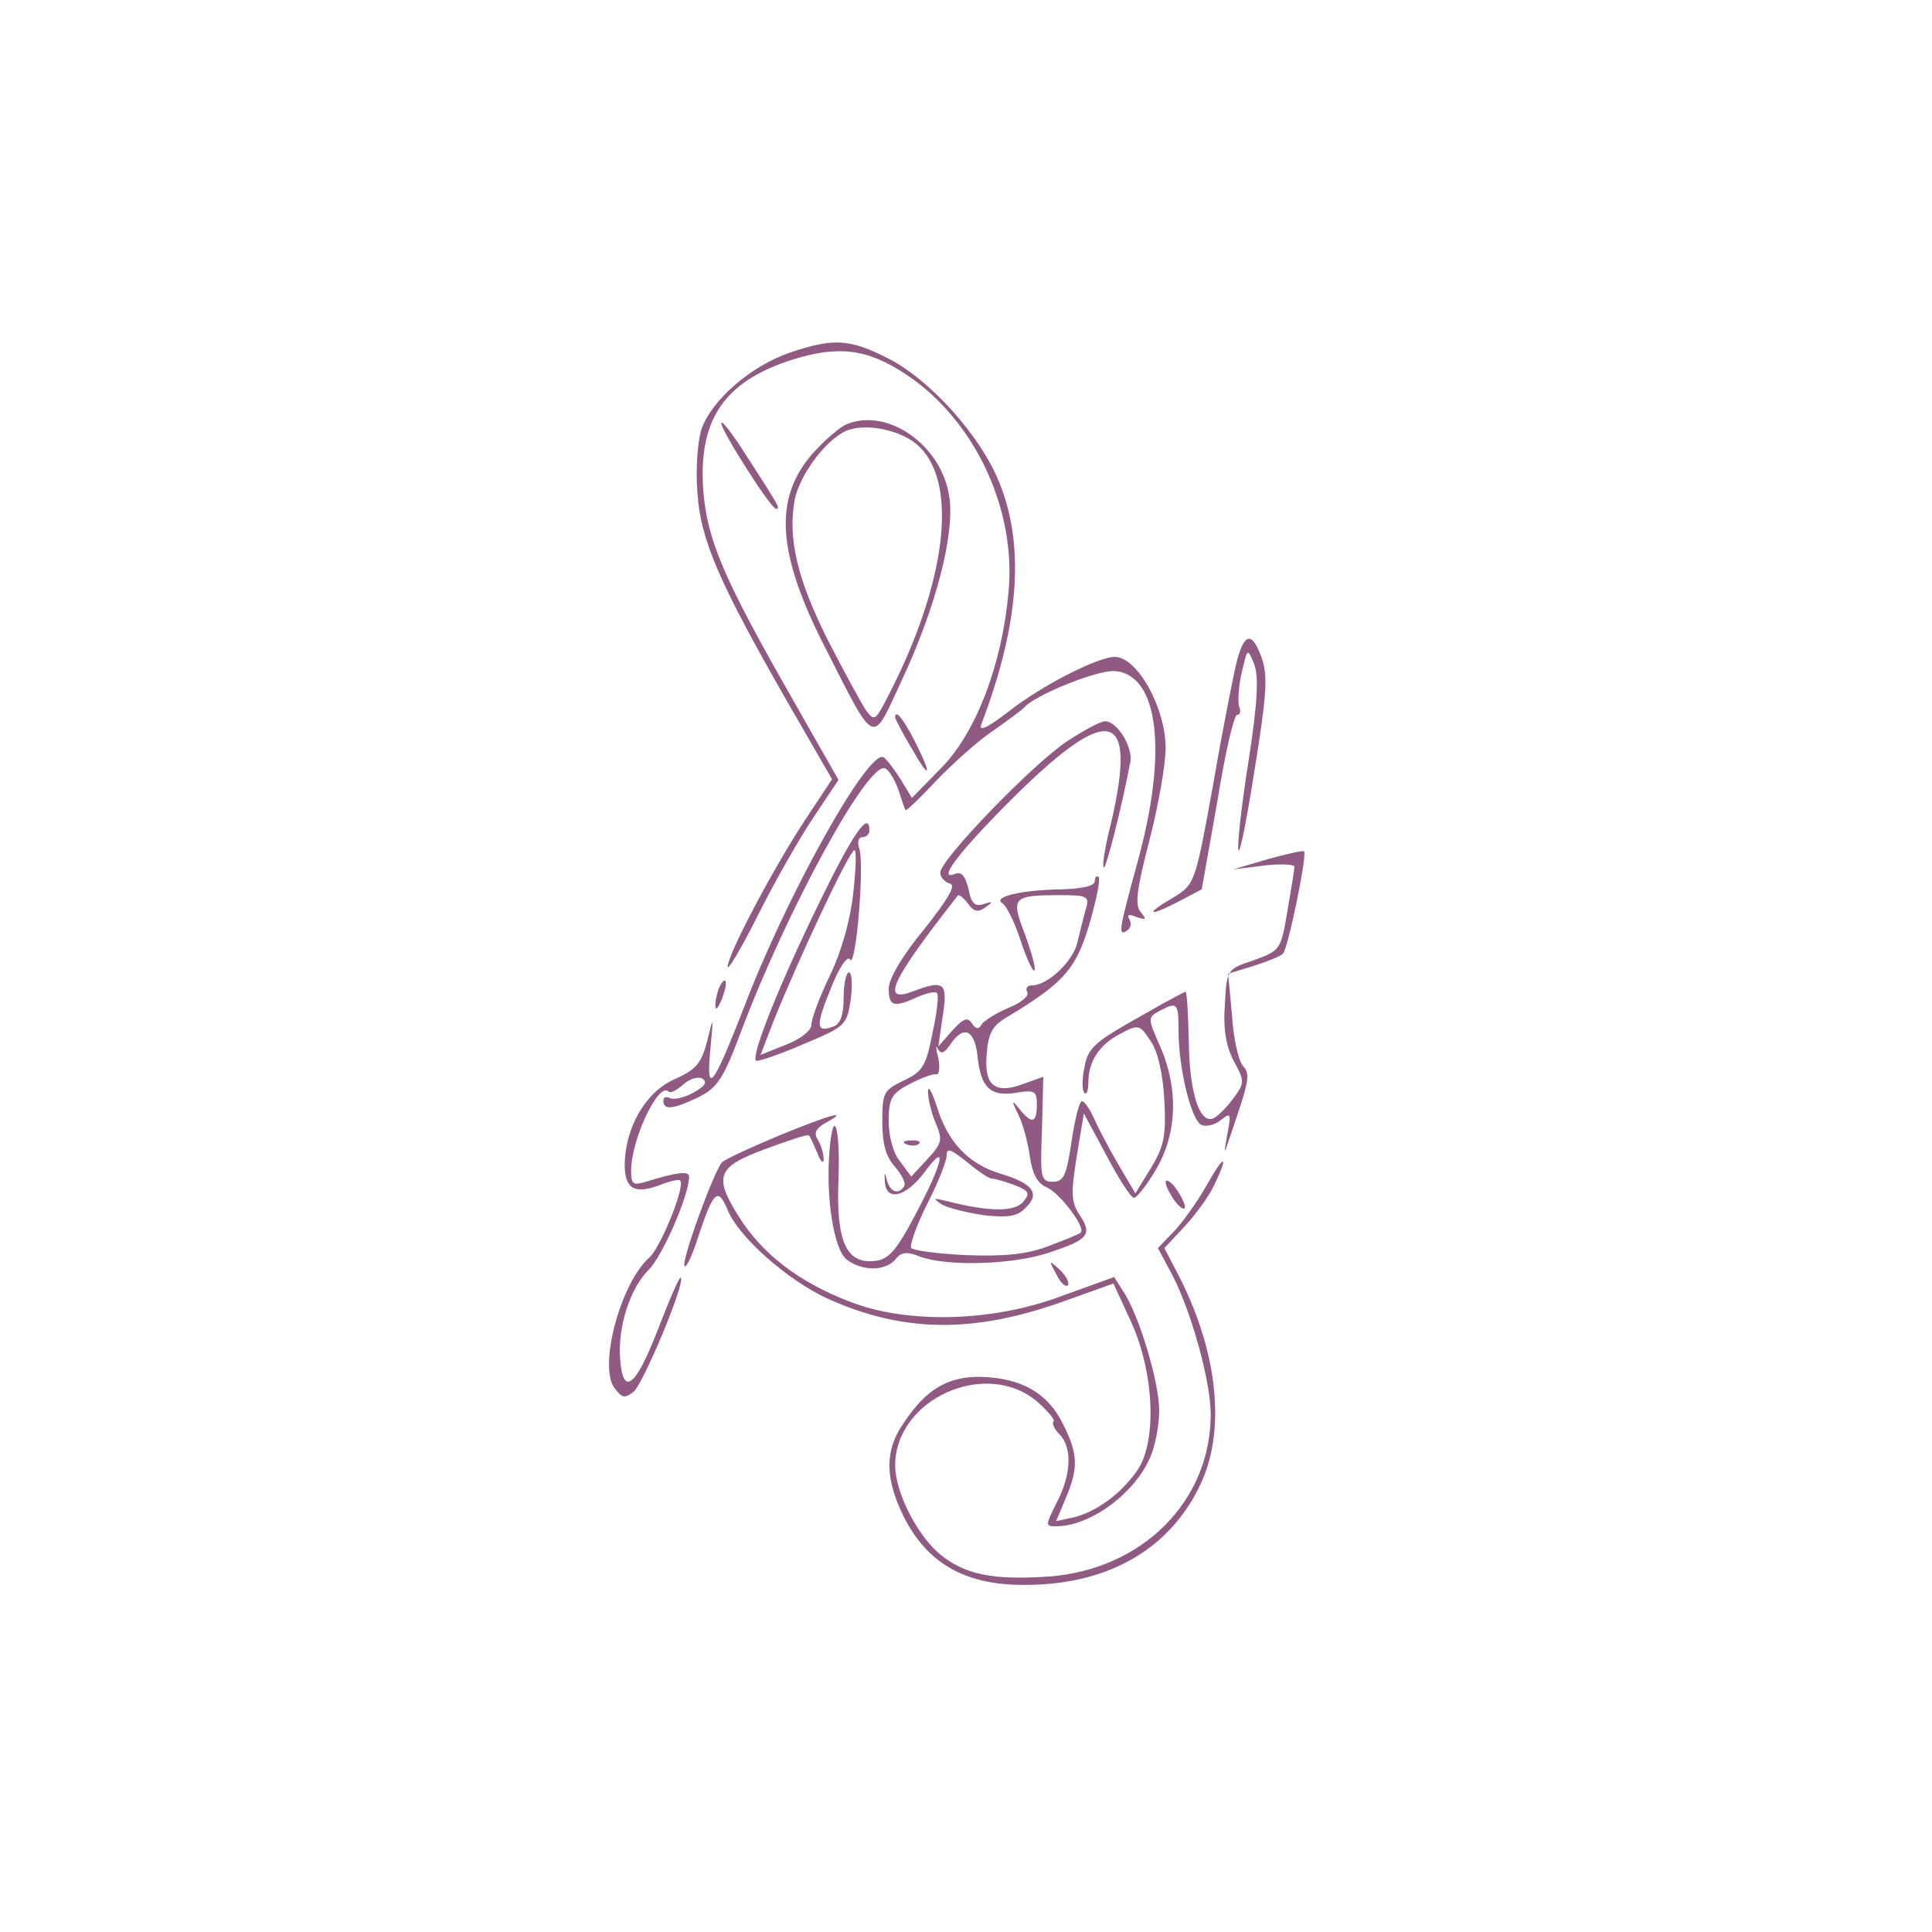 <svg  version="1.0" xmlns="http://www.w3.org/2000/svg"  width="300pt" height="300pt" viewBox="0 0 300 300"  preserveAspectRatio="xMidYMid meet">  <g transform="translate(0,300) scale(0.1,-0.1)" fill="#905a82" stroke="none"> <path d="M1228 2453 c-62 -21 -123 -74 -139 -120 -6 -21 -9 -62 -6 -99 5 -73 34 -139 138 -321 l71 -123 -45 -68 c-48 -74 -117 -204 -117 -223 0 -7 22 30 48 82 26 52 65 120 86 151 l38 57 -70 123 c-108 189 -134 249 -140 327 -8 113 35 173 150 206 68 19 113 11 176 -34 100 -73 160 -206 148 -331 -10 -111 -50 -217 -104 -272 l-46 -47 -17 28 c-10 16 -22 32 -27 35 -23 14 -151 -215 -217 -389 -48 -123 -59 -138 -52 -65 5 54 5 54 -5 13 -9 -34 -17 -44 -51 -59 -45 -20 -76 -75 -77 -132 0 -38 15 -47 55 -32 15 6 29 9 31 7 9 -8 -30 -103 -47 -119 -45 -39 -80 -169 -55 -203 12 -16 16 -17 30 -6 15 13 81 170 73 177 -2 2 -18 -35 -36 -82 -34 -88 -54 -103 -58 -44 -4 49 15 109 44 138 22 22 63 116 63 145 0 9 -19 7 -67 -8 -20 -6 -23 -4 -23 17 0 49 43 139 58 123 3 -3 13 2 23 11 10 9 23 13 30 9 8 -6 3 -12 -15 -22 -14 -8 -31 -11 -36 -8 -6 3 -10 1 -10 -4 0 -15 14 -14 54 5 30 15 39 28 67 103 71 188 196 417 223 408 6 -2 15 -17 21 -33 5 -16 10 -30 11 -32 1 -2 23 19 48 46 26 27 66 63 89 78 23 16 44 32 47 35 15 19 114 59 141 57 68 -5 83 -125 35 -298 -29 -106 -30 -114 -16 -105 6 4 7 11 4 17 -5 8 -1 9 11 4 15 -5 16 -4 6 8 -9 11 -6 35 14 112 14 54 25 118 25 142 0 63 -44 142 -79 142 -26 0 -113 -44 -165 -85 -34 -26 -47 -32 -42 -19 58 152 68 275 28 374 -29 73 -108 161 -174 194 -59 30 -84 31 -150 9z"/> <path d="M1120 2343 c0 -12 77 -133 85 -133 7 0 6 2 -47 84 -21 33 -38 55 -38 49z"/> <path d="M1314 2341 c-11 -5 -34 -25 -52 -45 -61 -70 -56 -154 19 -301 80 -157 72 -153 119 -52 53 113 83 228 74 286 -12 80 -96 139 -160 112z m114 -35 c60 -59 41 -212 -48 -385 -21 -41 -22 -42 -36 -23 -7 11 -34 60 -59 109 -47 94 -62 157 -51 217 8 39 48 93 80 107 31 13 88 1 114 -25z"/> <path d="M1921 1975 c-5 -19 -22 -105 -37 -192 -28 -155 -29 -156 -61 -176 -45 -26 -42 -32 5 -8 l38 20 24 135 c12 75 26 136 31 136 5 0 6 6 3 13 -2 7 -1 31 4 52 9 39 9 39 19 15 8 -19 6 -59 -8 -150 -11 -69 -18 -132 -16 -140 2 -8 13 47 25 124 18 111 21 145 12 172 -15 43 -27 43 -39 -1z"/> <path d="M1390 1886 c0 -2 11 -24 25 -47 30 -53 33 -44 5 11 -18 35 -30 49 -30 36z"/> <path d="M1657 1849 c-53 -35 -197 -184 -197 -204 0 -7 7 -15 15 -17 10 -2 -2 -23 -40 -71 -34 -41 -55 -77 -55 -92 0 -28 8 -30 45 -13 14 6 27 9 30 6 3 -2 0 -31 -7 -62 -10 -51 -15 -60 -45 -74 -31 -15 -33 -19 -33 -64 0 -35 6 -55 20 -70 10 -12 17 -25 14 -30 -9 -14 -22 -9 -27 10 -3 13 -4 12 -3 -3 2 -31 32 -24 61 14 37 51 30 17 -13 -64 -30 -57 -42 -71 -64 -73 -44 -5 -60 31 -56 127 3 81 -8 115 -14 44 -6 -74 7 -154 27 -169 24 -18 59 -18 75 0 9 12 18 13 38 5 42 -16 145 -13 201 6 61 20 68 28 47 59 -13 20 -13 34 -4 91 l11 66 35 -65 c19 -36 38 -66 43 -66 4 0 20 20 34 44 33 56 35 125 7 190 -20 45 -20 46 -2 56 28 15 30 13 30 -30 0 -59 20 -141 36 -147 8 -3 22 1 30 8 15 12 16 10 10 -21 -6 -34 -6 -35 4 -5 30 88 32 96 20 110 -7 8 -15 44 -17 79 l-6 64 39 12 c22 7 42 15 46 19 8 7 38 154 33 159 -1 2 -27 -4 -56 -12 l-54 -16 48 6 c26 3 47 2 47 -2 0 -4 -5 -35 -11 -69 -10 -60 -11 -61 -52 -76 -42 -14 -42 -14 -45 -69 -3 -38 2 -65 14 -88 17 -31 17 -34 -2 -59 -11 -15 -25 -28 -31 -30 -21 -7 -36 42 -37 119 -1 43 -3 78 -5 78 -2 0 -37 -19 -77 -42 -64 -36 -75 -46 -80 -75 -4 -19 -4 -37 0 -40 3 -4 6 4 6 16 0 33 17 59 50 76 28 15 30 14 47 -12 11 -16 19 -51 21 -92 3 -56 -1 -72 -21 -105 l-24 -39 -26 44 c-14 24 -31 56 -38 72 -7 15 -15 27 -19 27 -4 0 -11 -28 -16 -62 -8 -53 -12 -63 -29 -63 -19 0 -20 6 -17 82 l2 81 -28 -10 c-46 -18 -64 -5 -60 44 2 32 9 45 29 57 90 54 109 75 130 144 11 38 18 71 15 75 -3 3 -6 0 -6 -6 0 -8 -20 -12 -52 -13 -64 -1 -108 -12 -91 -22 6 -4 19 -30 28 -58 9 -28 19 -48 21 -46 3 3 -4 27 -14 55 -23 59 -20 62 55 62 42 0 45 -2 39 -22 -4 -13 -9 -36 -13 -51 -6 -29 -46 -67 -70 -67 -8 0 -11 -5 -8 -10 4 -6 -9 -17 -29 -25 -19 -8 -38 -20 -42 -26 -4 -8 -9 -7 -15 2 -6 10 -13 8 -30 -11 l-22 -25 7 48 c8 52 2 56 -48 37 -49 -18 -31 19 71 149 2 3 9 -3 16 -12 9 -13 16 -14 27 -6 13 9 12 10 -3 5 -13 -4 -19 1 -23 23 -5 21 -11 28 -21 24 -27 -11 1 28 77 105 161 163 208 156 165 -27 -9 -35 -14 -66 -11 -68 3 -3 27 89 41 163 5 23 -20 64 -39 64 -7 0 -33 -14 -59 -31z m-139 -490 c5 -48 20 -62 59 -56 30 5 33 3 33 -19 0 -28 -8 -30 -27 -6 -12 15 -13 14 -2 -8 7 -14 15 -43 18 -65 4 -28 12 -43 27 -49 20 -9 61 -63 52 -70 -1 -2 -24 -11 -50 -21 -34 -13 -68 -16 -127 -14 -43 2 -82 7 -86 11 -3 3 7 33 24 67 17 33 31 68 31 77 0 12 6 10 31 -10 17 -14 34 -26 39 -26 5 0 21 -5 35 -10 23 -9 25 -13 14 -26 -13 -16 -53 -16 -119 1 -21 5 -22 5 -8 -5 10 -6 40 -13 66 -17 38 -4 52 -2 65 12 23 22 10 38 -41 53 -48 15 -80 48 -97 103 -8 24 -14 35 -14 24 0 -11 5 -33 12 -49 11 -26 10 -31 -13 -56 l-25 -27 -17 23 c-11 13 -18 39 -18 63 0 35 4 43 33 58 17 9 36 16 41 15 4 -2 6 10 3 25 -4 15 -4 22 -1 15 5 -10 10 -8 21 8 20 29 37 20 41 -21z"/> <path d="M1408 1223 c7 -3 16 -2 19 1 4 3 -2 6 -13 5 -11 0 -14 -3 -6 -6z"/> <path d="M1272 1598 c-62 -127 -106 -237 -98 -245 2 -2 35 9 72 25 67 28 69 30 75 70 3 23 2 42 -3 42 -4 0 -8 -18 -8 -39 0 -27 -5 -41 -16 -45 -27 -10 -28 0 -4 59 13 33 26 52 30 45 9 -15 23 151 14 173 -3 10 -1 17 5 17 6 0 11 5 11 10 0 33 -26 -5 -78 -112z m53 16 c-4 -40 -18 -91 -36 -128 -16 -33 -29 -68 -29 -77 0 -9 -16 -22 -39 -31 l-40 -16 20 52 c39 97 118 266 126 266 3 0 2 -30 -2 -66z"/> <path d="M1116 1465 c-3 -9 -6 -22 -5 -28 0 -7 5 -1 10 12 5 13 8 26 5 28 -2 2 -6 -3 -10 -12z"/> <path d="M1208 1236 c-43 -18 -82 -36 -87 -41 -13 -15 -64 -155 -58 -161 3 -3 13 19 22 48 23 69 30 75 45 39 17 -42 92 -108 154 -137 117 -53 225 -55 364 -6 l81 29 28 -61 c36 -80 40 -189 7 -232 -26 -36 -62 -61 -96 -70 l-28 -6 15 36 c20 47 19 69 -5 116 -24 48 -65 70 -126 72 -52 1 -86 -19 -121 -72 -28 -40 -29 -81 -4 -136 36 -79 97 -116 193 -115 129 0 225 56 272 156 39 82 28 201 -31 319 l-25 48 30 32 c16 17 37 45 46 63 25 51 18 53 -10 3 -14 -25 -37 -57 -50 -71 l-26 -27 23 -43 c30 -59 59 -165 59 -215 0 -135 -106 -241 -251 -252 -88 -6 -131 3 -170 35 -36 31 -68 95 -69 136 -1 104 140 168 220 101 17 -15 29 -29 26 -31 -3 -3 1 -12 9 -20 20 -20 19 -62 -4 -106 -18 -36 -18 -37 -1 -37 53 0 122 51 146 107 8 18 14 51 14 73 0 43 -31 148 -56 185 l-14 22 -83 -30 c-107 -40 -239 -43 -328 -8 -78 30 -134 73 -170 129 -42 66 -36 80 40 108 35 13 65 23 67 21 2 -1 7 -14 13 -27 5 -14 10 -18 10 -10 0 8 -4 22 -9 30 -7 11 -3 18 13 27 38 21 5 12 -75 -21z"/> <path d="M1810 1164 c0 -5 7 -19 15 -30 8 -10 15 -14 15 -8 0 5 -7 19 -15 30 -8 10 -15 14 -15 8z"/> <path d="M1640 1022 c6 -13 14 -21 18 -18 3 4 -2 14 -12 24 -18 16 -18 16 -6 -6z"/> </g> </svg> 